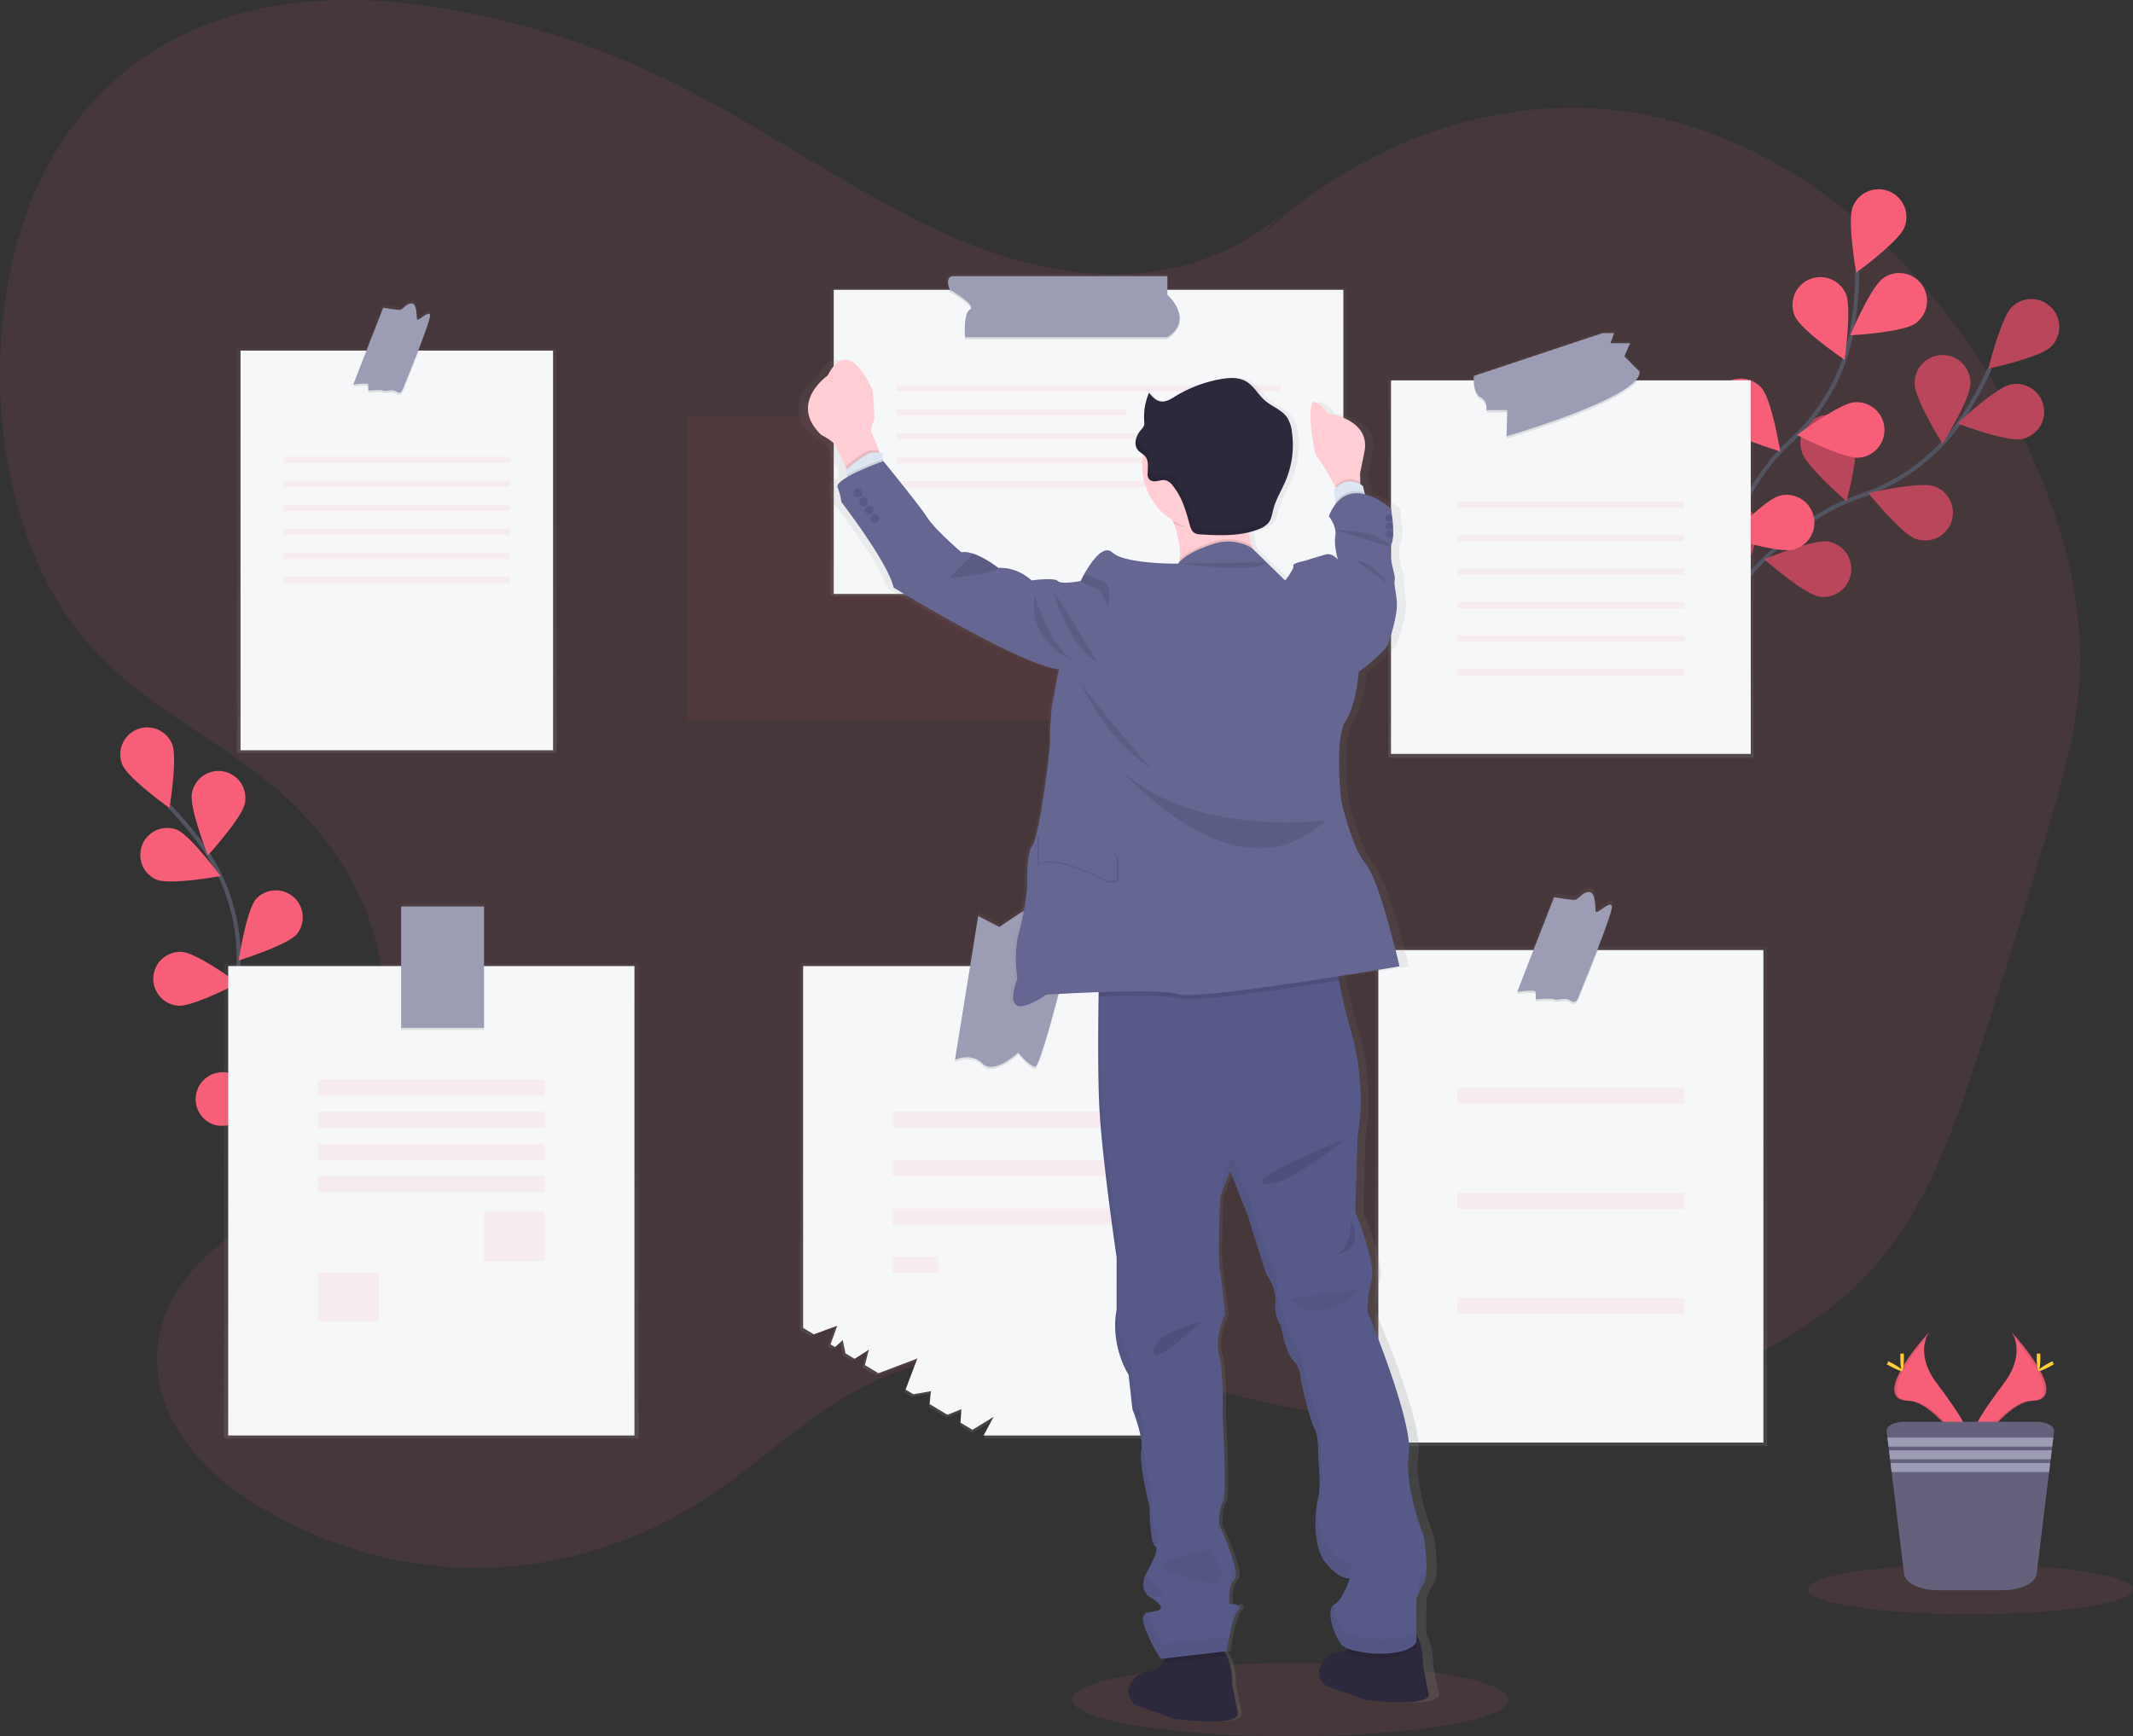 <svg id="98b38715-c4ac-41e9-8897-c725e8bf1e12" data-name="Layer 1" xmlns="http://www.w3.org/2000/svg" xmlns:xlink="http://www.w3.org/1999/xlink" width="1046.26" height="851.78" viewBox="0 0 1046.26 851.78"><rect x="0" y="0" width="1046.26" height="851.78" fill="#333333" stroke="none"/><defs><linearGradient id="7b7941dc-94c7-4e08-95d0-23e2d7e6a13e" x1="847.41" y1="397.42" x2="847.41" y2="188.07" gradientUnits="userSpaceOnUse"><stop offset="0" stop-color="gray" stop-opacity="0.25"/><stop offset="0.54" stop-color="gray" stop-opacity="0.12"/><stop offset="1" stop-color="gray" stop-opacity="0.1"/></linearGradient><linearGradient id="58fdd33a-cfcb-43d1-a0c9-e446396930cd" x1="271.51" y1="395.01" x2="271.51" y2="173.08" xlink:href="#7b7941dc-94c7-4e08-95d0-23e2d7e6a13e"/><linearGradient id="c04aec50-9c50-409e-ad7f-74c73d302a04" x1="847.54" y1="734.89" x2="847.54" y2="461.05" xlink:href="#7b7941dc-94c7-4e08-95d0-23e2d7e6a13e"/><linearGradient id="9dea3c81-3991-41bb-bbde-f73dfae923cb" x1="211.57" y1="705.74" x2="211.57" y2="443.19" xlink:href="#7b7941dc-94c7-4e08-95d0-23e2d7e6a13e"/><linearGradient id="6cea3303-4509-42ee-9c3d-a24167e8af03" x1="570.69" y1="731.35" x2="570.69" y2="470.67" xlink:href="#7b7941dc-94c7-4e08-95d0-23e2d7e6a13e"/><linearGradient id="407b4fac-28f5-4df4-8381-e2a74f9e4c70" x1="610.78" y1="318.04" x2="610.78" y2="160.29" xlink:href="#7b7941dc-94c7-4e08-95d0-23e2d7e6a13e"/><linearGradient id="be916110-cb9e-4f1d-be15-effb40ceb94a" x1="625.44" y1="870.17" x2="625.44" y2="202.1" xlink:href="#7b7941dc-94c7-4e08-95d0-23e2d7e6a13e"/></defs><title>taking notes</title><ellipse cx="632.92" cy="833.86" rx="106.94" ry="17.92" fill="#f75e78" opacity="0.1"/><path d="M705.3,130.94C661.52,168.08,604.72,165.68,555,146.36S459.48,92.63,411,68.18A404.3,404.3,0,0,0,284.49,28.23C222.7,19.66,153.68,30.1,110.62,90.14,62.67,157,66.36,277.59,118.22,339c26.38,31.22,60.92,46.54,91.05,70.92s58,64.85,55.44,111.9c-2.37,43.56-30,77-58.56,98-22.09,16.2-49.29,33.9-52,67.47-2.58,32.48,20.29,57.93,42.14,72.41,71.24,47.22,159,46.76,230-1.19,25.33-17.11,48.6-39.86,75.16-53.2,69.72-35,146.56.23,220.38,13.12,62.49,10.91,126.57,5.26,187.45-16.53,36.56-13.08,73.26-33.08,98.95-70.34,18.52-26.87,30.06-60.88,40.89-94.46q17.34-53.72,33.32-108.19c6.39-21.8,12.69-44,14.34-67.34,3-42.27-9.62-84-26.79-119.72C1029.26,157.09,960.59,97.54,886.26,82.41S733.17,96.83,675.49,161.48" transform="translate(-76.87 -25.61)" fill="#f75e78" opacity="0.1"/><g opacity="0.35"><path d="M577.86,229.65V223H473.06c-4.82,0-1.88,6.69-1.88,6.69H414.24V378.84h250V229.65Z" transform="translate(-76.87 -25.61)" fill="#f75e78" opacity="0.2"/></g><path d="M910.28,340.9s31.51-55.82,79-71.9a97.09,97.09,0,0,0,49.19-36.8,162.74,162.74,0,0,0,14.51-26.1" transform="translate(-76.87 -25.61)" fill="none" stroke="#535461" stroke-miterlimit="10" stroke-width="2"/><path d="M1082.78,195.78c-5.4,5.25-30.58,10.68-30.58,10.68s6.17-25,11.58-30.26a13.64,13.64,0,1,1,19,19.58Z" transform="translate(-76.87 -25.61)" fill="#f75e78"/><path d="M1068.54,241c-7.39,1.47-31.48-7.66-31.48-7.66s18.78-17.63,26.17-19.1a13.64,13.64,0,1,1,5.31,26.76Z" transform="translate(-76.87 -25.61)" fill="#f75e78"/><path d="M1016.67,290c-7.12-2.46-23.3-22.5-23.3-22.5s25.11-5.75,32.23-3.28a13.64,13.64,0,1,1-8.93,25.78Z" transform="translate(-76.87 -25.61)" fill="#f75e78"/><path d="M969.08,318.21C961.65,317,942.31,300,942.31,300s23.78-9.9,31.22-8.68a13.64,13.64,0,1,1-4.45,26.92Z" transform="translate(-76.87 -25.61)" fill="#f75e78"/><path d="M1016.06,213.83c0,7.54,13.63,29.39,13.63,29.39s13.66-21.84,13.66-29.38a13.65,13.65,0,1,0-27.29,0Z" transform="translate(-76.87 -25.61)" fill="#f75e78"/><path d="M960.83,247.53c2.25,7.19,21.8,24,21.8,24s6.49-24.93,4.24-32.12a13.64,13.64,0,1,0-26,8.15Z" transform="translate(-76.87 -25.61)" fill="#f75e78"/><path d="M911.63,287.65c1,7.47,17.44,27.31,17.44,27.31s10.61-23.47,9.61-30.94a13.65,13.65,0,1,0-27,3.63Z" transform="translate(-76.87 -25.61)" fill="#f75e78"/><path d="M1082.78,195.78c-5.4,5.25-30.58,10.68-30.58,10.68s6.17-25,11.58-30.26a13.64,13.64,0,1,1,19,19.58Z" transform="translate(-76.87 -25.61)" opacity="0.25"/><path d="M1068.54,241c-7.39,1.47-31.48-7.66-31.48-7.66s18.78-17.63,26.17-19.1a13.64,13.64,0,1,1,5.31,26.76Z" transform="translate(-76.87 -25.61)" opacity="0.25"/><path d="M1016.67,290c-7.12-2.46-23.3-22.5-23.3-22.5s25.11-5.75,32.23-3.28a13.64,13.64,0,1,1-8.93,25.78Z" transform="translate(-76.87 -25.61)" opacity="0.25"/><path d="M969.08,318.21C961.65,317,942.31,300,942.31,300s23.78-9.9,31.22-8.68a13.64,13.64,0,1,1-4.45,26.92Z" transform="translate(-76.87 -25.61)" opacity="0.25"/><path d="M1016.06,213.83c0,7.54,13.63,29.39,13.63,29.39s13.66-21.84,13.66-29.38a13.65,13.65,0,1,0-27.29,0Z" transform="translate(-76.87 -25.61)" opacity="0.25"/><path d="M960.83,247.53c2.25,7.19,21.8,24,21.8,24s6.49-24.93,4.24-32.12a13.64,13.64,0,1,0-26,8.15Z" transform="translate(-76.87 -25.61)" opacity="0.25"/><path d="M911.63,287.65c1,7.47,17.44,27.31,17.44,27.31s10.61-23.47,9.61-30.94a13.65,13.65,0,1,0-27,3.63Z" transform="translate(-76.87 -25.61)" opacity="0.25"/><path d="M912.1,339.79s6.18-63.8,43-97.73a97,97,0,0,0,30.05-53.57,162.65,162.65,0,0,0,2.69-29.75" transform="translate(-76.87 -25.61)" fill="none" stroke="#535461" stroke-miterlimit="10" stroke-width="2"/><path d="M1011,137.22c-2.82,7-23.64,22.16-23.64,22.16S982.87,134,985.69,127a13.64,13.64,0,0,1,25.31,10.2Z" transform="translate(-76.87 -25.61)" fill="#f75e78"/><path d="M1016.31,184.36c-6.16,4.34-31.88,5.75-31.88,5.75s10-23.73,16.18-28.06a13.64,13.64,0,1,1,15.7,22.31Z" transform="translate(-76.87 -25.61)" fill="#f75e78"/><path d="M988.73,250.15c-7.51.63-30.42-11.13-30.42-11.13s20.63-15.43,28.14-16.06a13.64,13.64,0,1,1,2.28,27.19Z" transform="translate(-76.87 -25.61)" fill="#f75e78"/><path d="M956.66,295.22c-7.29,1.9-31.87-5.83-31.87-5.83s17.73-18.69,25-20.58a13.64,13.64,0,0,1,6.85,26.41Z" transform="translate(-76.87 -25.61)" fill="#f75e78"/><path d="M957.31,180.76c3.05,6.89,24.37,21.34,24.37,21.34s3.63-25.5.58-32.39a13.64,13.64,0,1,0-25,11Z" transform="translate(-76.87 -25.61)" fill="#f75e78"/><path d="M920.47,234c5,5.66,29.64,13.08,29.64,13.08s-4.17-25.42-9.14-31.09a13.64,13.64,0,0,0-20.5,18Z" transform="translate(-76.87 -25.61)" fill="#f75e78"/><path d="M891.75,290.56c4,6.42,27,17.9,27,17.9S919,282.7,915,276.28a13.65,13.65,0,0,0-23.26,14.28Z" transform="translate(-76.87 -25.61)" fill="#f75e78"/><path d="M230.36,597.88s-39-48.33-36.55-96.83a94.14,94.14,0,0,0-15.56-57.46,158.23,158.23,0,0,0-18.33-22.4" transform="translate(-76.87 -25.61)" fill="none" stroke="#535461" stroke-miterlimit="10" stroke-width="2"/><path d="M161.29,390.62C164.09,397.37,160,422,160,422s-20.32-14.5-23.12-21.25a13.22,13.22,0,0,1,24.43-10.12Z" transform="translate(-76.87 -25.61)" fill="#f75e78"/><path d="M197,419.63c-1.32,7.18-18.15,25.61-18.15,25.61S169.64,422,171,414.84a13.22,13.22,0,1,1,26,4.79Z" transform="translate(-76.87 -25.61)" fill="#f75e78"/><path d="M222.54,483.85c-4.77,5.54-28.61,12.95-28.61,12.95s3.8-24.67,8.57-30.21a13.22,13.22,0,0,1,20,17.26Z" transform="translate(-76.87 -25.61)" fill="#f75e78"/><path d="M230.94,536.8c-3.76,6.26-26,17.6-26,17.6s-.43-25,3.34-31.22a13.22,13.22,0,0,1,22.66,13.62Z" transform="translate(-76.87 -25.61)" fill="#f75e78"/><path d="M153.7,457.18c6.79,2.69,31.35-1.78,31.35-1.78s-14.8-20.1-21.58-22.8a13.23,13.23,0,0,0-9.77,24.58Z" transform="translate(-76.87 -25.61)" fill="#f75e78"/><path d="M164.32,519c7.28.54,29.38-11.07,29.38-11.07s-20.14-14.76-27.42-15.3a13.22,13.22,0,1,0-2,26.37Z" transform="translate(-76.87 -25.61)" fill="#f75e78"/><path d="M182.88,577.63c7.08,1.77,30.83-6,30.83-6S196.35,553.74,189.27,552a13.22,13.22,0,1,0-6.39,25.66Z" transform="translate(-76.87 -25.61)" fill="#f75e78"/><path d="M1063.5,679s7.63,10-3.52,25-20.35,27.78-16.63,37.18c0,0,16.83-28,30.52-28.37S1078.57,695.82,1063.5,679Z" transform="translate(-76.87 -25.61)" fill="#f75e78"/><path d="M1063.5,679a12.41,12.41,0,0,1,1.56,3.13c13.36,15.7,20.48,30.35,7.64,30.72-12,.34-26.32,21.73-29.76,27.14a11.82,11.82,0,0,0,.41,1.23s16.83-28,30.52-28.37S1078.57,695.82,1063.5,679Z" transform="translate(-76.87 -25.61)" opacity="0.1"/><path d="M1077.69,691.71c0,3.52-.4,6.36-.88,6.36s-.88-2.84-.88-6.36.49-1.85,1-1.85S1077.69,688.2,1077.69,691.71Z" transform="translate(-76.87 -25.61)" fill="#ffd037"/><path d="M1082.55,695.91c-3.08,1.68-5.77,2.69-6,2.27s2.08-2.14,5.16-3.82,1.87-.46,2.1,0S1085.64,694.23,1082.55,695.91Z" transform="translate(-76.87 -25.61)" fill="#ffd037"/><path d="M1023.2,679s-7.63,10,3.52,25,20.35,27.78,16.63,37.18c0,0-16.83-28-30.52-28.37S1008.13,695.82,1023.2,679Z" transform="translate(-76.87 -25.61)" fill="#f75e78"/><path d="M1023.2,679a12,12,0,0,0-1.56,3.13c-13.37,15.7-20.48,30.35-7.64,30.72,12,.34,26.32,21.73,29.76,27.14-.12.41-.25.82-.41,1.23,0,0-16.83-28-30.52-28.37S1008.13,695.82,1023.2,679Z" transform="translate(-76.87 -25.61)" opacity="0.1"/><path d="M1009,691.71c0,3.52.4,6.36.88,6.36s.88-2.84.88-6.36-.49-1.85-1-1.85S1009,688.2,1009,691.71Z" transform="translate(-76.87 -25.61)" fill="#ffd037"/><path d="M1004.14,695.91c3.09,1.68,5.78,2.69,6,2.27s-2.08-2.14-5.16-3.82-1.87-.46-2.1,0S1001.06,694.23,1004.14,695.91Z" transform="translate(-76.87 -25.61)" fill="#ffd037"/><ellipse cx="966.48" cy="779.69" rx="79.78" ry="12.24" fill="#f75e78" opacity="0.1"/><path d="M1084.41,727.77l-.38,3.11-.54,4.4-.22,1.84-.53,4.4-.24,1.84-.53,4.4-6.11,50c-.54,4.47-7.84,8-16.65,8h-31.72c-8.81,0-16.1-3.48-16.65-8l-6.11-50-.54-4.4-.22-1.84-.54-4.4-.23-1.84-.53-4.4-.39-3.11c-.3-2.53,3.65-4.66,8.63-4.66h64.88C1080.77,723.11,1084.72,725.24,1084.41,727.77Z" transform="translate(-76.87 -25.61)" fill="#65617d"/><polygon points="1007.16 705.27 1006.62 709.67 926.33 709.67 925.8 705.27 1007.16 705.27" fill="#9d9cb5"/><polygon points="1006.4 711.51 1005.86 715.91 927.1 715.91 926.55 711.51 1006.4 711.51" fill="#9d9cb5"/><polygon points="1005.63 717.75 1005.1 722.14 927.86 722.14 927.32 717.75 1005.63 717.75" fill="#9d9cb5"/><path d="M880.55,211.57h-.84c1.32-1.5,2-3,1.89-4.33l-7.6-7.6,2.9-6.5h-9.77l1.81-5.07h-5.79l-64.06,21.34s-.07.89,0,2.16H757.84V397.42H937V211.57Z" transform="translate(-76.87 -25.61)" fill="url(#7b7941dc-94c7-4e08-95d0-23e2d7e6a13e)"/><rect x="682.3" y="186.61" width="176.46" height="183.24" fill="#f6f7f9"/><path d="M880.06,212.22c-8.36,12.31-64.2,28.52-64.2,28.52l.35-12.83H805.88a5.85,5.85,0,0,0-2.86-6.42c-3-1.65-3.29-7-3.25-9.27Z" transform="translate(-76.87 -25.61)" opacity="0.1"/><path d="M862.91,189.05l-63.09,21s-.72,8.2,3.2,10.33a5.87,5.87,0,0,1,2.86,6.42h10.33l-.35,12.83s66.3-19.25,65.23-31.72l-7.48-7.49,2.85-6.42h-9.63l1.79-5Z" transform="translate(-76.87 -25.61)" fill="#9d9cb5"/><g opacity="0.35"><rect x="714.92" y="246.01" width="111.22" height="3.12" fill="#f75e78" opacity="0.2"/></g><g opacity="0.35"><rect x="714.92" y="262.46" width="111.22" height="3.12" fill="#f75e78" opacity="0.2"/></g><g opacity="0.35"><rect x="714.92" y="278.9" width="111.22" height="3.12" fill="#f75e78" opacity="0.2"/></g><g opacity="0.35"><rect x="714.92" y="295.34" width="111.22" height="3.12" fill="#f75e78" opacity="0.2"/></g><g opacity="0.35"><rect x="714.92" y="311.78" width="111.22" height="3.12" fill="#f75e78" opacity="0.2"/></g><g opacity="0.35"><rect x="714.92" y="328.23" width="111.22" height="3.12" fill="#f75e78" opacity="0.2"/></g><path d="M282.67,196.51h-.42c3.16-8.1,6.08-16,5.95-17.51-.28-3-6.29,3.52-6.57,1.89s0-7.81-2.73-7.81-4.38,3.21-6,3.21-8.21-1.08-8.21-1.08l-8.39,21.3h-63.2V395H349.94V196.51Z" transform="translate(-76.87 -25.61)" fill="url(#58fdd33a-cfcb-43d1-a0c9-e446396930cd)"/><rect x="117.99" y="172" width="153.29" height="196.06" fill="#f6f7f9"/><path d="M282.42,197.61c-3.23,8.39-6.87,17.23-7.7,19.34-1.61,4-2.67,1.87-4.55,1.34s-4.27.53-5.34,0-7.35,0-7.35,0a20.69,20.69,0,0,0,0-2.95c-.14-1.06-7.36,0-7.36,0L257,197.61Z" transform="translate(-76.87 -25.61)" opacity="0.1"/><path d="M264.83,176.58l-14.71,37.7s7.22-1.07,7.35,0a19.11,19.11,0,0,1,0,2.94s6.29-.54,7.36,0,3.47-.54,5.34,0,2.94,2.67,4.55-1.34,13.37-32.62,13.1-35.56-6.15,3.48-6.42,1.87,0-7.71-2.67-7.71-4.28,3.17-5.88,3.17S264.83,176.58,264.83,176.58Z" transform="translate(-76.87 -25.61)" fill="#9d9cb5"/><g opacity="0.35"><rect x="139.03" y="224.04" width="111.22" height="3.12" fill="#f75e78" opacity="0.2"/></g><g opacity="0.35"><rect x="139.03" y="235.81" width="111.22" height="3.12" fill="#f75e78" opacity="0.2"/></g><g opacity="0.35"><rect x="139.03" y="247.57" width="111.22" height="3.12" fill="#f75e78" opacity="0.2"/></g><g opacity="0.35"><rect x="139.03" y="259.34" width="111.22" height="3.12" fill="#f75e78" opacity="0.2"/></g><g opacity="0.35"><rect x="139.03" y="271.1" width="111.22" height="3.12" fill="#f75e78" opacity="0.2"/></g><g opacity="0.35"><rect x="139.03" y="282.86" width="111.22" height="3.12" fill="#f75e78" opacity="0.2"/></g><path d="M861.12,490h-.42c3.88-10,7.46-19.77,7.29-21.6-.33-3.67-7.71,4.34-8,2.34s0-9.64-3.35-9.64-5.36,4-7.37,4-10.06-1.34-10.06-1.34L828.87,490H751.42V734.89H943.65V490Z" transform="translate(-76.87 -25.61)" fill="url(#c04aec50-9c50-409e-ad7f-74c73d302a04)"/><rect x="676.09" y="466.09" width="188.88" height="241.6" fill="#f6f7f9"/><path d="M860.75,491.7c-3.94,10.26-8.36,21-9.39,23.58-2,4.94-3.29,2.3-5.6,1.65s-5.27.65-6.59,0-9.06,0-9.06,0a25.44,25.44,0,0,0,0-3.63c-.17-1.31-9.06,0-9.06,0l8.43-21.6Z" transform="translate(-76.87 -25.61)" opacity="0.1"/><path d="M839.17,465.78l-18.12,46.45s8.89-1.32,9.06,0a25.29,25.29,0,0,1,0,3.62s7.74-.65,9.06,0,4.28-.65,6.59,0,3.62,3.3,5.6-1.64,16.47-40.2,16.14-43.82-7.58,4.28-7.91,2.31,0-9.51-3.29-9.51-5.27,3.91-7.25,3.91S839.17,465.78,839.17,465.78Z" transform="translate(-76.87 -25.61)" fill="#9d9cb5"/><g opacity="0.35"><rect x="714.92" y="533.6" width="111.22" height="7.93" fill="#f75e78" opacity="0.2"/></g><g opacity="0.35"><rect x="714.92" y="585.11" width="111.22" height="7.93" fill="#f75e78" opacity="0.2"/></g><g opacity="0.35"><rect x="714.92" y="636.63" width="111.22" height="7.93" fill="#f75e78" opacity="0.2"/></g><polygon points="237.97 472.76 237.97 443.19 196.46 443.19 196.46 472.76 109.79 472.76 109.79 705.74 313.36 705.74 313.36 472.76 237.97 472.76" fill="url(#9dea3c81-3991-41bb-bbde-f73dfae923cb)"/><rect x="111.94" y="473.94" width="199.27" height="230.28" fill="#f6f7f9"/><rect x="196.78" y="473.94" width="40.64" height="31.37" opacity="0.1"/><rect x="196.78" y="444.71" width="40.64" height="59.53" fill="#9d9cb5"/><g opacity="0.35"><rect x="155.96" y="529.64" width="111.22" height="7.93" fill="#f75e78" opacity="0.2"/></g><g opacity="0.35"><rect x="155.96" y="545.41" width="111.22" height="7.93" fill="#f75e78" opacity="0.2"/></g><g opacity="0.35"><rect x="155.96" y="561.19" width="111.22" height="7.93" fill="#f75e78" opacity="0.2"/></g><g opacity="0.35"><rect x="155.96" y="576.96" width="111.22" height="7.93" fill="#f75e78" opacity="0.2"/></g><g opacity="0.35"><rect x="237.42" y="594.52" width="29.77" height="24.06" fill="#f75e78" opacity="0.2"/></g><g opacity="0.35"><rect x="155.96" y="624.28" width="29.77" height="24.06" fill="#f75e78" opacity="0.2"/></g><path d="M600.73,498h-.28c3.24-12.67,5.68-22.76,5.68-22.76l-13.82,6.5s-9.81-13-13.44-10.83-11.6,7.58-11.6,7.58l-10.58-5.42L552.64,498H469.09V677.89l5.37,3.21c4.43-1.59,11.72-4.29,11.72-4.29l-3.35,9.3,2.26,1.34L488.9,684l1.41,6.59,4.53,2.71,7.15-4.55-2,7.66,6.71,4,19.51-7.33-5.88,15.48,3.87,2.32,8.83-1.55s-.4,3.09-.65,6.44l8.86,5.3c3.63-1.41,7.05-2.8,7.05-2.8s-.35,3.38-.51,6.7l5.94,3.56c4.69-2.74,10.66-6.47,10.66-6.47l-5,9.3h112.9V498Z" transform="translate(-76.87 -25.61)" fill="url(#6cea3303-4509-42ee-9c3d-a24167e8af03)"/><path d="M670.06,499.55V729.83H559.33l4.94-9.17s-5.85,3.67-10.45,6.38L548,723.52c.16-3.27.51-6.61.51-6.61s-3.36,1.37-6.92,2.76l-8.69-5.23c.25-3.3.63-6.35.63-6.35l-8.65,1.53-3.79-2.29,5.76-15.28-19.13,7.24-6.59-4,1.92-7.56-7,4.49-4.44-2.67-1.38-6.5-3.74,3.42-2.22-1.33,3.29-9.17s-7.15,2.66-11.5,4.23l-5.26-3.16V499.55Z" transform="translate(-76.87 -25.61)" fill="#f6f7f9"/><g opacity="0.35"><rect x="437.94" y="545.41" width="111.22" height="7.93" fill="#f75e78" opacity="0.2"/></g><g opacity="0.35"><rect x="437.94" y="569.12" width="111.22" height="7.93" fill="#f75e78" opacity="0.2"/></g><g opacity="0.35"><rect x="437.94" y="592.82" width="111.22" height="7.93" fill="#f75e78" opacity="0.2"/></g><g opacity="0.35"><rect x="437.94" y="616.53" width="22.28" height="7.93" fill="#f75e78" opacity="0.2"/></g><path d="M599.88,499.55c-5.42,21.38-13.32,51-15.38,50.48-3.2-.87-8.2-7-8.2-7s-11.76,11.05-17.46,5.35-13.55-1.79-13.55-1.79l7.6-47.05Z" transform="translate(-76.87 -25.61)" opacity="0.1"/><path d="M556.7,475l-11.41,70.58s7.84-3.92,13.54,1.79S576.3,542,576.3,542s5,6.12,8.2,7,20.68-71.86,20.68-71.86l-13.55,6.42s-9.62-12.84-13.19-10.7-11.37,7.49-11.37,7.49Z" transform="translate(-76.87 -25.61)" fill="#9d9cb5"/><path d="M649.9,167.06v-6.77H543.78c-4.87,0-1.89,6.77-1.89,6.77H484.23V318h253.1v-151Z" transform="translate(-76.87 -25.61)" fill="url(#407b4fac-28f5-4df4-8381-e2a74f9e4c70)"/><rect x="408.96" y="142.17" width="249.98" height="149.19" fill="#f6f7f9"/><path d="M649.46,192.11H550.27s-1.07-11.5,2.41-13.63-9.9-9.63-9.9-9.63a11.15,11.15,0,0,1-.39-1.07H649.46v3.48S663.1,183.29,649.46,192.11Z" transform="translate(-76.87 -25.61)" opacity="0.1"/><path d="M544.65,161.1H649.46v9.09s13.64,12,0,20.85H550.27s-1.07-11.5,2.41-13.63-9.9-9.63-9.9-9.63S539.84,161.1,544.65,161.1Z" transform="translate(-76.87 -25.61)" fill="#9d9cb5"/><g opacity="0.35"><rect x="439.67" y="188.96" width="188.58" height="3.12" fill="#f75e78" opacity="0.2"/></g><g opacity="0.35"><rect x="439.67" y="200.72" width="112.65" height="3.12" fill="#f75e78" opacity="0.2"/></g><g opacity="0.35"><rect x="439.67" y="212.49" width="188.58" height="3.12" fill="#f75e78" opacity="0.2"/></g><g opacity="0.35"><rect x="439.67" y="224.25" width="188.58" height="3.12" fill="#f75e78" opacity="0.2"/></g><g opacity="0.35"><rect x="439.67" y="236.01" width="188.58" height="3.12" fill="#f75e78" opacity="0.2"/></g><path d="M782.69,856.27c-1.79-7.62-2.89-14.3-2.89-14.3s.41-8.29-3.31-14.51v-2.07h0V810.08a51.67,51.67,0,0,1,3.86-8c2.76-4.82,0-22.46,0-22.46s-10.22-24.87-7.73-40.64-21-70.05-21-70.05a68.88,68.88,0,0,1,2.21-15.51,12.31,12.31,0,0,0,.3-3.25c0-.13,0-.26,0-.4l0,.13c-.35-10.4-8.57-29.9-8.57-29.9l1.1-37.17s5.25-21.92-3.31-51.33c-3-10.27-4.91-18.48-6.12-24.82q-.21-1.08-.39-2.07c17.63-2.69,31.09-4.93,31.09-4.93S757.7,456.88,750.8,449.4s-12.43-31-12.43-31-3.6-30.21,2.21-39,6.62-24.07,6.62-24.07,13.26-9.62,14.92-13.9,4.42-13.9,4.42-19-1.66-9.63-1.1-12.3-3.87-12.83-1.66-17.65a13,13,0,0,0,.88-4.64.59.59,0,0,0,0-.14s0,0,0-.05a65.44,65.44,0,0,0-1.17-12.55s-6-5.29-13.11-7l-.29-1.15-.75-3a14.08,14.08,0,0,0-1.31-.78l0-1.09-.12-4.34,2.08-9.77c4.07-17-18.58-19.51-18.58-19.51A11.85,11.85,0,0,0,725,222.8c-4.56-1.61-.76,25.54,1.37,27.27,1.61,1.31,6.56,9.82,8.94,14h0l.39.69a9.37,9.37,0,0,0-1,1.09l.86,5.89.13.9a24.49,24.49,0,0,0-3.61,6.17s4.15,4.54,3.32,9.62,1.27,11.41,1.37,11.76c-.25-.28-3.16-3.44-6.07-2.67s-11,3.21-11,3.21-6.08,1.07-5.52,2.41-4.15,7.22-4.15,7.22l-16.33-15.48c-.16-.46-.32-.92-.47-1.4a37.63,37.63,0,0,1-1.42-6.78,37.23,37.23,0,0,0,5.22-1.66,11.27,11.27,0,0,0,4.52-2.89c1.64-2,2-4.61,2.63-7,1.29-4.76,4.07-9,6.06-13.51a44,44,0,0,0,3.26-24.27,15.94,15.94,0,0,0-2.51-7.1c-2.66-3.67-7.5-5.16-11-8.09s-5.78-7.39-9.88-9.59c-3.7-2-8.22-1.75-12.39-1.07a66.72,66.72,0,0,0-23.15,8.42c-2.38,1.41-5,3-7.74,2.54-2.34-.42-4.06-2.3-5.57-4.09a2,2,0,0,1,.07-.23l-.18-.21a28.81,28.81,0,0,0-2.54,12.22c0,.65,0,1.3.08,2,0,.23,0,.46,0,.69a3.54,3.54,0,0,1,0,.56l0,0a3.13,3.13,0,0,1-.12.86,6.38,6.38,0,0,1-1.53,2.21,12.05,12.05,0,0,0-1.33,1.81c.07-.22.14-.44.22-.66a9.65,9.65,0,0,0-1.69,5.14,5.14,5.14,0,0,0,1.23,3.69,17.31,17.31,0,0,0,2.66,2.14,31.16,31.16,0,0,0,14.9,32.38c.19.46.37.93.56,1.4,2.08,5.5,3.65,11.9,3,17.81-.06.44-.12.87-.2,1.3-.21.22-.41.45-.59.68h0s-27,.26-33.31-5.49-16,14-16,14-9.67,1.88-11.6,0-13.26-.26-13.26-.26-6.91-6.69-16.85-6.15a49.91,49.91,0,0,0-12.37-6.88h0l-.31-.11h0a14,14,0,0,0-6.08-.77s-13.26-11-17.12-16.84-22.29-27.7-22.37-27.8l-.07-1-.21-3.18a11.57,11.57,0,0,1-1.65.14l-.37-1.1a59.82,59.82,0,0,0-3.92-9s0-4,1.17-5-.48-15.71-.48-15.71-11.95-27.94-22.65-7.08c0,0-20.23,13.49-3.25,29.2,0,0,6.77,3.29,7.73,5.89.63,1.69,2.93,6.4,4.48,9.54.26.52.49,1,.69,1.4l-.19.16.25,2.62.1,1c-3.2,1.82-5.37,3.61-4.84,5a29.66,29.66,0,0,1,1.93,7.22s23.48,29.41,26.52,42c0,0,63,37.43,83.7,40.11l-3.59,18.71s-1.11,11.23-.83,15.24-2.49,22.2-2.49,22.2-3.59,26.73-6.63,30.47-2.48,19.79-2.48,19.79a135.06,135.06,0,0,1-4.15,22.73c-3,10.16-.82,22.72-.82,22.72s-10.5,24.07,14.64,7.76c0,0,12.34-.77,26.55-1.25q0,.69,0,1.41c0,1.83-.06,3.81-.08,5.9-.19,13.78-.27,32.77.35,47.14,1.1,25.4,8.84,75.67,8.84,75.67v25.25a34.11,34.11,0,0,0-.73,7.22,47,47,0,0,0,6.81,25.28L632.57,717s4.54,11.1,4.63,17.73a9.7,9.7,0,0,1-.2,1.61,11.62,11.62,0,0,0-.22,2.58c-.26,7.65,4.35,25.94,4.35,25.94s.28,18.45,3,19.52c2.36.91-3.15,10.63-4.8,13.42,0-.18-.07-.35-.1-.53-.21.36-.34.56-.34.56a13.09,13.09,0,0,0-.86,4.66,6.71,6.71,0,0,0,3.06,6.49c5.25,3.21,8.07,5.88,3.62,7a48.57,48.57,0,0,0-4.87,1c-.08-.21-.16-.42-.23-.62a3,3,0,0,0-1.82,3.23c-.12,1.35.33,3.32,1.65,6.26,4.42,9.89,7.48,13.64,7.48,13.64l2.12-.24a11.54,11.54,0,0,1-1.23,2.28,8.85,8.85,0,0,1-3.13,2.77,9.42,9.42,0,0,1-3.77,1.29,10.69,10.69,0,0,0-7.83,3.81c-2.75,3.56-4.48,8.42,1,12.68l19.76,6.82s34,4.41,32.17-3.21-2.89-14.3-2.89-14.3.38-7.44-2.76-13.52a16.17,16.17,0,0,0-1.2-2l1.2-.14s2.48-16.84,5.8-20c.76-.74.93-1.31.75-1.74.35-.92-.52-1.46-1.63-1.76l-.24.66a16.12,16.12,0,0,0-3.3-.37s-1.11-8.82,2.48-12a3.36,3.36,0,0,0,.7-2.62,14.16,14.16,0,0,0-.37-3.59c0,.06-.08.14-.13.2-1.81-8-7.93-20.73-7.93-20.73s-.28-8,1.93-11.22-.27-43.59-.27-43.59.83-19.51-1.66-28.6,3-19.79,3-19.79,0-.21-.06-.58l.07-.14s-.12-1.2-.32-3.07a1.34,1.34,0,0,0-.07.18c-.55-5.16-1.61-14.52-2.38-18.85-1.11-6.15.27-35.56.27-35.56l5-12.56,8.84,21.65,9.4,28.88s4.65,6.1,4.76,12.28c0,.3,0,.6-.06.9a16.18,16.18,0,0,0-.11,1.93,17.16,17.16,0,0,0,2.86,10.29s2.49,13.63,6.36,17.11,3.86,10.16,3.86,10.16,4.7,19.78,6.91,23.26c1.86,2.93,2,11,1.94,13.45h0c0,.46,0,.72,0,.72s.65,7.07.63,13c0,.73,0,1.44-.07,2.11l0-.15a21.32,21.32,0,0,1-.57,4.81,2.13,2.13,0,0,0-.08.27c0-.33,0-.67.08-1A50.72,50.72,0,0,0,725.37,772c-.13,7.11,1,15.54,5.26,20.48,7.46,8.56,12.16,7.49,12.16,7.49s-3.6,10.69-8,12.83a2.88,2.88,0,0,0-.47.3c0-.21-.08-.41-.11-.62-.92.8-1.29,2.24-1.29,4-.32,4.7,2.64,12.34,5.47,15.85a8.85,8.85,0,0,0,3.73,2.18,8.18,8.18,0,0,1-.7.43,13.25,13.25,0,0,1-1.52.71,7.28,7.28,0,0,1-2.25.59A10.58,10.58,0,0,0,729.8,840c-2.75,3.55-4.48,8.41,1,12.67l19.76,6.82S784.5,863.89,782.69,856.27Z" transform="translate(-76.87 -25.61)" fill="url(#be916110-cb9e-4f1d-be15-effb40ceb94a)"/><path d="M652.93,868.9l-19.12-6.82c-5.28-4.26-3.6-9.12-.93-12.68a10.21,10.21,0,0,1,7.57-3.81,8.94,8.94,0,0,0,3.65-1.29,8.67,8.67,0,0,0,3-2.77,14.1,14.1,0,0,0,2.18-7.39s21-6.15,26.74,0a15.39,15.39,0,0,1,2.54,3.73c3,6.08,2.68,13.52,2.68,13.52s1.07,6.67,2.8,14.3S652.93,868.9,652.93,868.9Z" transform="translate(-76.87 -25.61)" fill="#2d293d"/><path d="M746.5,859.48l-19.12-6.82c-5.27-4.26-3.59-9.12-.93-12.67a10.16,10.16,0,0,1,7.57-3.81,6.86,6.86,0,0,0,2.19-.59,12.86,12.86,0,0,0,1.47-.71c5.35-2.94,5.21-10.16,5.21-10.16s21-6.15,26.74,0a14.89,14.89,0,0,1,2,2.73c3.6,6.22,3.2,14.52,3.2,14.52s1.07,6.68,2.81,14.3S746.5,859.48,746.5,859.48Z" transform="translate(-76.87 -25.61)" fill="#2d293d"/><path d="M676.05,834.14a15.39,15.39,0,0,1,2.54,3.73h0l-31.46,3.65a14.1,14.1,0,0,0,2.18-7.39S670.31,828,676.05,834.14Z" transform="translate(-76.87 -25.61)" opacity="0.1"/><path d="M771.64,827.45v5.89c-4.89,8.06-28.56,6.3-35.43,2.25a12.86,12.86,0,0,0,1.47-.71c5.35-2.94,5.21-10.16,5.21-10.16s21-6.15,26.74,0A14.89,14.89,0,0,1,771.64,827.45Z" transform="translate(-76.87 -25.61)" opacity="0.1"/><path d="M775.38,802.06a53,53,0,0,0-3.74,8V831.2c-5.35,8.82-33.16,5.88-36.9,1.07s-7.75-17.38-3.48-19.52S739,799.92,739,799.92s-4.55,1.07-11.77-7.49-5.08-27.54-3.73-32.08,0-19.79,0-19.79.27-10.69-1.87-14.17S715,703.13,715,703.13s0-6.68-3.75-10.16-6.15-17.11-6.15-17.11a17.56,17.56,0,0,1-2.67-11.49c.8-6.69-4.55-13.91-4.55-13.91l-9.09-28.87-8.55-21.66-4.81,12.57s-1.34,29.41-.27,35.56,2.67,22.46,2.67,22.46-5.34,10.69-2.94,19.78,1.61,28.61,1.61,28.61,2.4,40.37.26,43.58-1.87,11.23-1.87,11.23,11,23.52,7.49,26.73-2.41,12-2.41,12,7.49,0,4.28,3.21-5.62,20-5.62,20l-32.32,3.75s-3-3.75-7.24-13.64.8-8.82,5.1-9.89,1.58-3.74-3.5-7-2.14-10.43-2.14-10.43,7.75-13.1,5.08-14.17-2.94-19.52-2.94-19.52-5.35-21.92-4-27.8S632.34,717,632.34,717l-1.87-16.85c-9.63-16.57-5.88-31.81-5.88-31.81V642.44s-7.49-50.26-8.56-75.66c-.68-16.27-.49-38.47-.27-52.32.13-7.77.27-12.92.27-12.92l115.5-12s-.12,5.33,2.1,17.16c1.17,6.34,3,14.55,5.92,24.82,8.29,29.41,3.21,51.33,3.21,51.33L741.69,620s10.16,24.87,8,33.42a71.09,71.09,0,0,0-2.14,15.51S770.3,723.19,767.89,739s7.49,40.64,7.49,40.64S778.05,797.24,775.38,802.06Z" transform="translate(-76.87 -25.61)" fill="#575988"/><path d="M709.34,662.76l35.16-4.68S724.58,678.4,709.34,662.76Z" transform="translate(-76.87 -25.61)" opacity="0.05"/><path d="M739.42,623.73s1.2,12.43-6.42,17.11C733,640.84,746.64,638.7,739.42,623.73Z" transform="translate(-76.87 -25.61)" opacity="0.1"/><path d="M737.26,584.16s-29.39,24.19-40.08,22.19S737.26,584.16,737.26,584.16Z" transform="translate(-76.87 -25.61)" opacity="0.1"/><path d="M665.76,674.13s-22.32,5.07-23,14S665.76,674.13,665.76,674.13Z" transform="translate(-76.87 -25.61)" opacity="0.1"/><path d="M670.67,785.61s-31.55,5.89-22.59,9.9,23.66,7.21,23.66,7.21S681.9,803.26,670.67,785.61Z" transform="translate(-76.87 -25.61)" opacity="0.05"/><g opacity="0.05"><path d="M641.71,801.87a6.22,6.22,0,0,1-2.89-4.57l-.32.56s-2.94,7.22,2.14,10.43l1.65,1.08c.93-.17,1.94-.3,2.92-.55C649.51,807.75,646.79,805.08,641.71,801.87Z" transform="translate(-76.87 -25.61)"/><path d="M682.35,799.73c.86-.8.83-2.85.3-5.49-1.42,2.07-1.76,5.29-1.79,7.74A6.37,6.37,0,0,1,682.35,799.73Z" transform="translate(-76.87 -25.61)"/><path d="M677.49,666.72a35.84,35.84,0,0,0-2.13,9.83,38.67,38.67,0,0,1,2.44-6.75S677.68,668.59,677.49,666.72Z" transform="translate(-76.87 -25.61)"/><path d="M749.72,652.68a11.69,11.69,0,0,0,.29-2.92c-.39,2-.67,3.85-.87,5.47C749.31,654.4,749.5,653.55,749.72,652.68Z" transform="translate(-76.87 -25.61)"/><path d="M676.73,761.77c.44-.66.68-2.86.8-5.94-1,1.95-1.41,5.1-1.54,7.5A7.29,7.29,0,0,1,676.73,761.77Z" transform="translate(-76.87 -25.61)"/><path d="M683.36,812.19c-2.2,6-3.69,16.42-3.69,16.42l-32.33,3.74s-3-3.74-7.24-13.63c-.37-.87-.67-1.65-.91-2.36-1.94.89-2.7,2.9-.16,8.77,4.28,9.89,7.24,13.64,7.24,13.64L678.6,835s2.41-16.84,5.62-20C685.8,813.4,684.79,812.59,683.36,812.19Z" transform="translate(-76.87 -25.61)"/><path d="M640.64,764.17s.27,18.45,2.94,19.52h0c1.35-3.05,2.25-6,1-6.43-2.67-1.06-2.94-19.51-2.94-19.51s-5.35-21.93-4-27.81-4.28-20.05-4.28-20.05l-1.87-16.84c-9.63-16.58-5.88-31.82-5.88-31.82V635.31s-7.49-50.27-8.56-75.67c-.68-16.26-.49-38.46-.27-52.31,0-2.51.09-4.73.13-6.6l-.93.09s-.14,5.15-.27,12.92c-.22,13.85-.41,36,.27,52.32,1.07,25.4,8.56,75.66,8.56,75.66v25.94s-3.75,15.24,5.88,31.81l1.87,16.85s5.61,14.17,4.28,20S640.64,764.17,640.64,764.17Z" transform="translate(-76.87 -25.61)"/><path d="M735.82,825.13a31.16,31.16,0,0,1-5.12-12.7c-3.3,3,.49,14.55,4,19.12,3.74,4.81,31.55,7.75,36.9-1.07v-5.09C764.42,832.56,739.36,829.68,735.82,825.13Z" transform="translate(-76.87 -25.61)"/><path d="M776.46,794.92a52.55,52.55,0,0,0-3.75,8v3.75c.61-1.37,1.48-3.2,2.68-5.35.77-1.39,1.09-3.84,1.17-6.63C776.52,794.78,776.49,794.86,776.46,794.92Z" transform="translate(-76.87 -25.61)"/><path d="M737.46,799.13a50.73,50.73,0,0,0,2.64-6.35s-4.55,1.07-11.77-7.48c-5.25-6.23-5.55-18-4.8-25.67-1.35,4.55-3.48,23.53,3.73,32.08C732,797.31,735.55,798.78,737.46,799.13Z" transform="translate(-76.87 -25.61)"/><path d="M723.52,739.84a142.48,142.48,0,0,1,.53,15.85,22.77,22.77,0,0,1,.55-2.48c1.35-4.54,0-19.78,0-19.78s.27-10.7-1.87-14.17S716,696,716,696s0-6.69-3.74-10.16-6.15-17.11-6.15-17.11a17.6,17.6,0,0,1-2.67-11.5c.8-6.68-4.55-13.9-4.55-13.9l-9.09-28.88-8.55-21.65-4.82,12.56s-.07,1.58-.16,4.06l3.91-10.21,8.55,21.66,9.09,28.87s5.35,7.22,4.55,13.91a17.56,17.56,0,0,0,2.67,11.49s2.41,13.64,6.15,17.11S715,702.41,715,702.41s4.55,19.79,6.69,23.26S723.52,739.84,723.52,739.84Z" transform="translate(-76.87 -25.61)"/></g><path d="M746,248l-2,9.76.12,4.34.08,3.21L733,266.41l-1.25-2.31v0c-2.31-4.18-7.1-12.69-8.66-14-2.06-1.74-5.74-28.88-1.32-27.27a11.69,11.69,0,0,1,6.21,5.62S749.92,231,746,248Z" transform="translate(-76.87 -25.61)" fill="#ffcdd3"/><path d="M744.16,265.26,733,266.41l-1.25-2.31v0c1.6-1.65,6.17-5.4,12.32-2Z" transform="translate(-76.87 -25.61)" opacity="0.1"/><path d="M747,270.54,732.27,274l-.31-2.2-.83-5.89s5.81-7.76,14.24-1.95l.73,3Z" transform="translate(-76.87 -25.61)" fill="#dce6f2"/><path d="M508.68,249,493,257.44s-.6-1.24-1.42-3c-1.5-3.13-3.72-7.85-4.33-9.54-.93-2.6-7.49-5.88-7.49-5.88-16.43-15.71,3.15-29.21,3.15-29.21,10.36-20.85,21.92,7.08,21.92,7.08s1.6,14.72.47,15.71-1.13,5-1.13,5a60.7,60.7,0,0,1,3.78,9C508.42,248.1,508.68,249,508.68,249Z" transform="translate(-76.87 -25.61)" fill="#ffcdd3"/><path d="M508.68,249,493,257.44s-.6-1.24-1.42-3c2.21-1.85,10.07-8.22,12.65-7.93a18.8,18.8,0,0,0,3.72.09C508.42,248.1,508.68,249,508.68,249Z" transform="translate(-76.87 -25.61)" opacity="0.1"/><path d="M510.29,253.76l-17.65,8.7-.35-3.8L492,256s10.22-8.76,13.24-8.42a15.81,15.81,0,0,0,4.61,0l.2,3.18Z" transform="translate(-76.87 -25.61)" fill="#dce6f2"/><path d="M703.19,312.79s-76.94,8.68-62.56,4c10-3.26,14-9.63,14.82-16.69.68-5.91-.84-12.3-2.86-17.8a76.58,76.58,0,0,0-6.88-13.9s58.82-32.36,47-3a47.21,47.21,0,0,0-3.33,13.94,39.17,39.17,0,0,0,1.51,14.11A42,42,0,0,0,703.19,312.79Z" transform="translate(-76.87 -25.61)" fill="#ffcdd3"/><path d="M692.76,265.46a47.21,47.21,0,0,0-3.33,13.94c-5.54,4.65-11.62,4.35-19.42,4.35-6,0-12.63,1.45-17.42-1.44a76.58,76.58,0,0,0-6.88-13.9S704.53,236.05,692.76,265.46Z" transform="translate(-76.87 -25.61)" opacity="0.1"/><circle cx="592.1" cy="228.36" r="31.82" fill="#ffcdd3"/><path d="M703.19,312.79s-76.94,8.68-62.56,4c10-3.26,14-9.63,14.82-16.69,3.83-4.14,11.53-7.14,16.47-8.73a23.07,23.07,0,0,1,14-.23,19.23,19.23,0,0,1,5.07,2.36A42,42,0,0,0,703.19,312.79Z" transform="translate(-76.87 -25.61)" opacity="0.1"/><path d="M747,270.54,732.27,274l-.31-2.2c4.15-5.3,9.38-5.94,14.14-4.83Z" transform="translate(-76.87 -25.61)" opacity="0.1"/><path d="M510.29,253.76l-17.65,8.7-.35-3.8c6.31-3.72,16.88-7.55,17.8-7.88Z" transform="translate(-76.87 -25.61)" opacity="0.1"/><path d="M733.63,506.67c-29.8,4.7-72.21,10.83-78.94,8.78-5.58-1.7-23.41-1.52-38.93-1,.13-7.77.27-12.92.27-12.92l115.5-12S731.41,494.84,733.63,506.67Z" transform="translate(-76.87 -25.61)" opacity="0.1"/><path d="M763.35,499.67s-98.12,16.85-108.66,13.64-64.59.27-64.59.27c-24.33,16.3-14.17-7.76-14.17-7.76s-2.14-12.56.8-22.72a139,139,0,0,0,4-22.73s-.53-16,2.41-19.78,6.41-30.48,6.41-30.48,2.68-18.18,2.41-22.19.8-15.24.8-15.24L596.25,354c-20-2.67-81-40.1-81-40.1-2.94-12.57-25.67-42-25.67-42a31,31,0,0,0-1.87-7.22c-1.61-4.28,22.46-12.83,22.46-12.83s17.91,21.92,21.65,27.8,16.58,16.85,16.58,16.85a12.86,12.86,0,0,1,5.88.77c.11,0,.2.06.31.09s0,0,0,0c6,2.09,12,6.87,12,6.87,9.63-.53,16.31,6.15,16.31,6.15s11-1.6,12.83.27,11.23,0,11.23,0,9.36-19.79,15.51-14,32.24,5.48,32.24,5.48c3.48-4.62,11.94-7.93,17.23-9.64a23.07,23.07,0,0,1,14-.23,17.75,17.75,0,0,1,5.5,2.66l15.83,15.5s4.55-5.88,4-7.22,5.35-2.4,5.35-2.4,7.75-2.41,10.69-3.21,5.64,2.38,5.88,2.66c-.1-.34-2.11-6.81-1.33-11.75s-3.21-9.63-3.21-9.63c9.36-23,30.48-3.74,30.48-3.74s2.41,12.57.27,17.38,2.14,15,1.6,17.64,1.07,7.22,1.07,12.3-2.67,14.71-4.28,19S743.3,355.3,743.3,355.3s-.81,15.24-6.42,24.06-2.14,39-2.14,39,5.35,23.53,12,31S763.35,499.67,763.35,499.67Z" transform="translate(-76.87 -25.61)" fill="#656691"/><path d="M620.31,323.75s-2.94-8.82-5.61-9.63a62.34,62.34,0,0,1-7.76-3.47l1.72-3.29s10.05,2.75,11.65,5.69S620.31,323.75,620.31,323.75Z" transform="translate(-76.87 -25.61)" opacity="0.1"/><path d="M566.57,304.23c-.53,2.68-24.33,5.08-24.33,5.08l12-12.06h0l.3.1s0,0,0,0C560.62,299.45,566.57,304.23,566.57,304.23Z" transform="translate(-76.87 -25.61)" opacity="0.1"/><circle cx="420.85" cy="241.92" r="2.14" fill="#575988"/><circle cx="423.59" cy="246.2" r="2.14" fill="#575988"/><circle cx="426.27" cy="250.15" r="2.14" fill="#575988"/><circle cx="429.07" cy="254.42" r="2.14" fill="#575988"/><circle cx="681.09" cy="254.19" r="1.74" fill="#575988"/><circle cx="681.36" cy="258.13" r="1.74" fill="#575988"/><circle cx="681.6" cy="262.08" r="1.74" fill="#575988"/><path d="M620.44,396.2c-.24-.31,60,75.8,106.81,31.82C727.25,428,653.33,438.05,620.44,396.2Z" transform="translate(-76.87 -25.61)" opacity="0.1"/><path d="M585.82,435.77s36.06,1,39.84,11.36v10.79a6.87,6.87,0,0,1-6.71,0c-3.64-2-25.44-13-33.13-7.71Z" transform="translate(-76.87 -25.61)" opacity="0.1"/><path d="M586.49,435.77s34.49.94,38.1,10.83v10.29a6.58,6.58,0,0,1-6.42,0c-3.47-1.87-24.33-12.43-31.68-7.35Z" transform="translate(-76.87 -25.61)" fill="#656691"/><path d="M605.51,357.46s4.13,10.62,14,24A94.15,94.15,0,0,0,641.4,402.6S606.11,362.42,605.51,357.46Z" transform="translate(-76.87 -25.61)" opacity="0.1"/><path d="M593.71,315.55s6,26,21.52,34.8Z" transform="translate(-76.87 -25.61)" opacity="0.1"/><path d="M584.48,318.18c-.15-.48-5.34,20.54,20,32.17C604.47,350.35,593.71,346.7,584.48,318.18Z" transform="translate(-76.87 -25.61)" opacity="0.1"/><path d="M742,300.76c-.4,0,12.5,8.21,16,12C758,312.79,749.58,300.22,742,300.76Z" transform="translate(-76.87 -25.61)" opacity="0.1"/><path d="M660.37,282.81c.45,1.64,1,3.44,2.48,4.3a6.79,6.79,0,0,0,3,.67c9.7.6,19.79,1,28.77-2.71a10.86,10.86,0,0,0,4.37-2.9c1.59-1.95,1.9-4.6,2.54-7,1.26-4.75,3.94-9,5.88-13.51a45.39,45.39,0,0,0,3.15-24.26,16.43,16.43,0,0,0-2.43-7.11c-2.58-3.67-7.26-5.16-10.67-8.08s-5.59-7.39-9.56-9.59c-3.58-2-8-1.75-12-1.07a63.26,63.26,0,0,0-22.4,8.41c-2.3,1.42-4.83,3.05-7.49,2.55-2.32-.44-4-2.39-5.5-4.22a29.57,29.57,0,0,0-2.39,13.86,5.87,5.87,0,0,1-.07,2.09,6.2,6.2,0,0,1-1.48,2.2c-2.39,2.78-3.89,7.18-1.52,10,1,1.22,2.61,1.89,3.61,3.13,1.8,2.24,1.19,5.45,1.15,8.31a4.23,4.23,0,0,0,.7,2.82c.9,1.09,2.54,1.18,3.93.94s2.81-.71,4.18-.4a7,7,0,0,1,3.64,2.8C656.74,269.69,658.49,276,660.37,282.81Z" transform="translate(-76.87 -25.61)" fill="#2d293d"/><g opacity="0.1"><path d="M700.06,279.72a10.86,10.86,0,0,1-4.37,2.9c-9,3.74-19.07,3.31-28.77,2.7a6.65,6.65,0,0,1-3-.66c-1.47-.87-2-2.66-2.48-4.3-1.88-6.86-3.63-13.12-8.11-18.82a7,7,0,0,0-3.64-2.8c-1.37-.31-2.79.16-4.18.4s-3,.15-3.93-.94a4.23,4.23,0,0,1-.7-2.82c0-2.86.64-6.08-1.15-8.31-1-1.25-2.58-1.91-3.62-3.13-1.48-1.77-1.44-4.16-.61-6.39-1.7,2.7-2.44,6.17-.45,8.52,1,1.23,2.61,1.89,3.61,3.14,1.79,2.23,1.19,5.45,1.15,8.31a4.23,4.23,0,0,0,.7,2.82c.9,1.09,2.54,1.18,3.93.94s2.81-.71,4.18-.4a7,7,0,0,1,3.64,2.8c4.48,5.7,6.23,12,8.11,18.82.45,1.63,1,3.43,2.48,4.3a6.65,6.65,0,0,0,3,.66c9.7.61,19.79,1,28.77-2.7a10.86,10.86,0,0,0,4.37-2.9,8.46,8.46,0,0,0,1.38-2.58C700.27,279.43,700.17,279.58,700.06,279.72Z" transform="translate(-76.87 -25.61)"/><path d="M638.15,233.36a4.54,4.54,0,0,0,1-1.61,5.87,5.87,0,0,0,.07-2.09,29.76,29.76,0,0,1,1.49-11.51l-.17-.21a29.55,29.55,0,0,0-2.39,13.86A8.14,8.14,0,0,1,638.15,233.36Z" transform="translate(-76.87 -25.61)"/></g><path d="M654.69,302.09s39.75,5.27,43.32-.7" transform="translate(-76.87 -25.61)" opacity="0.1"/><path d="M732,285.65s22.08,0,26.94,8.3" transform="translate(-76.87 -25.61)" opacity="0.1"/></svg>
